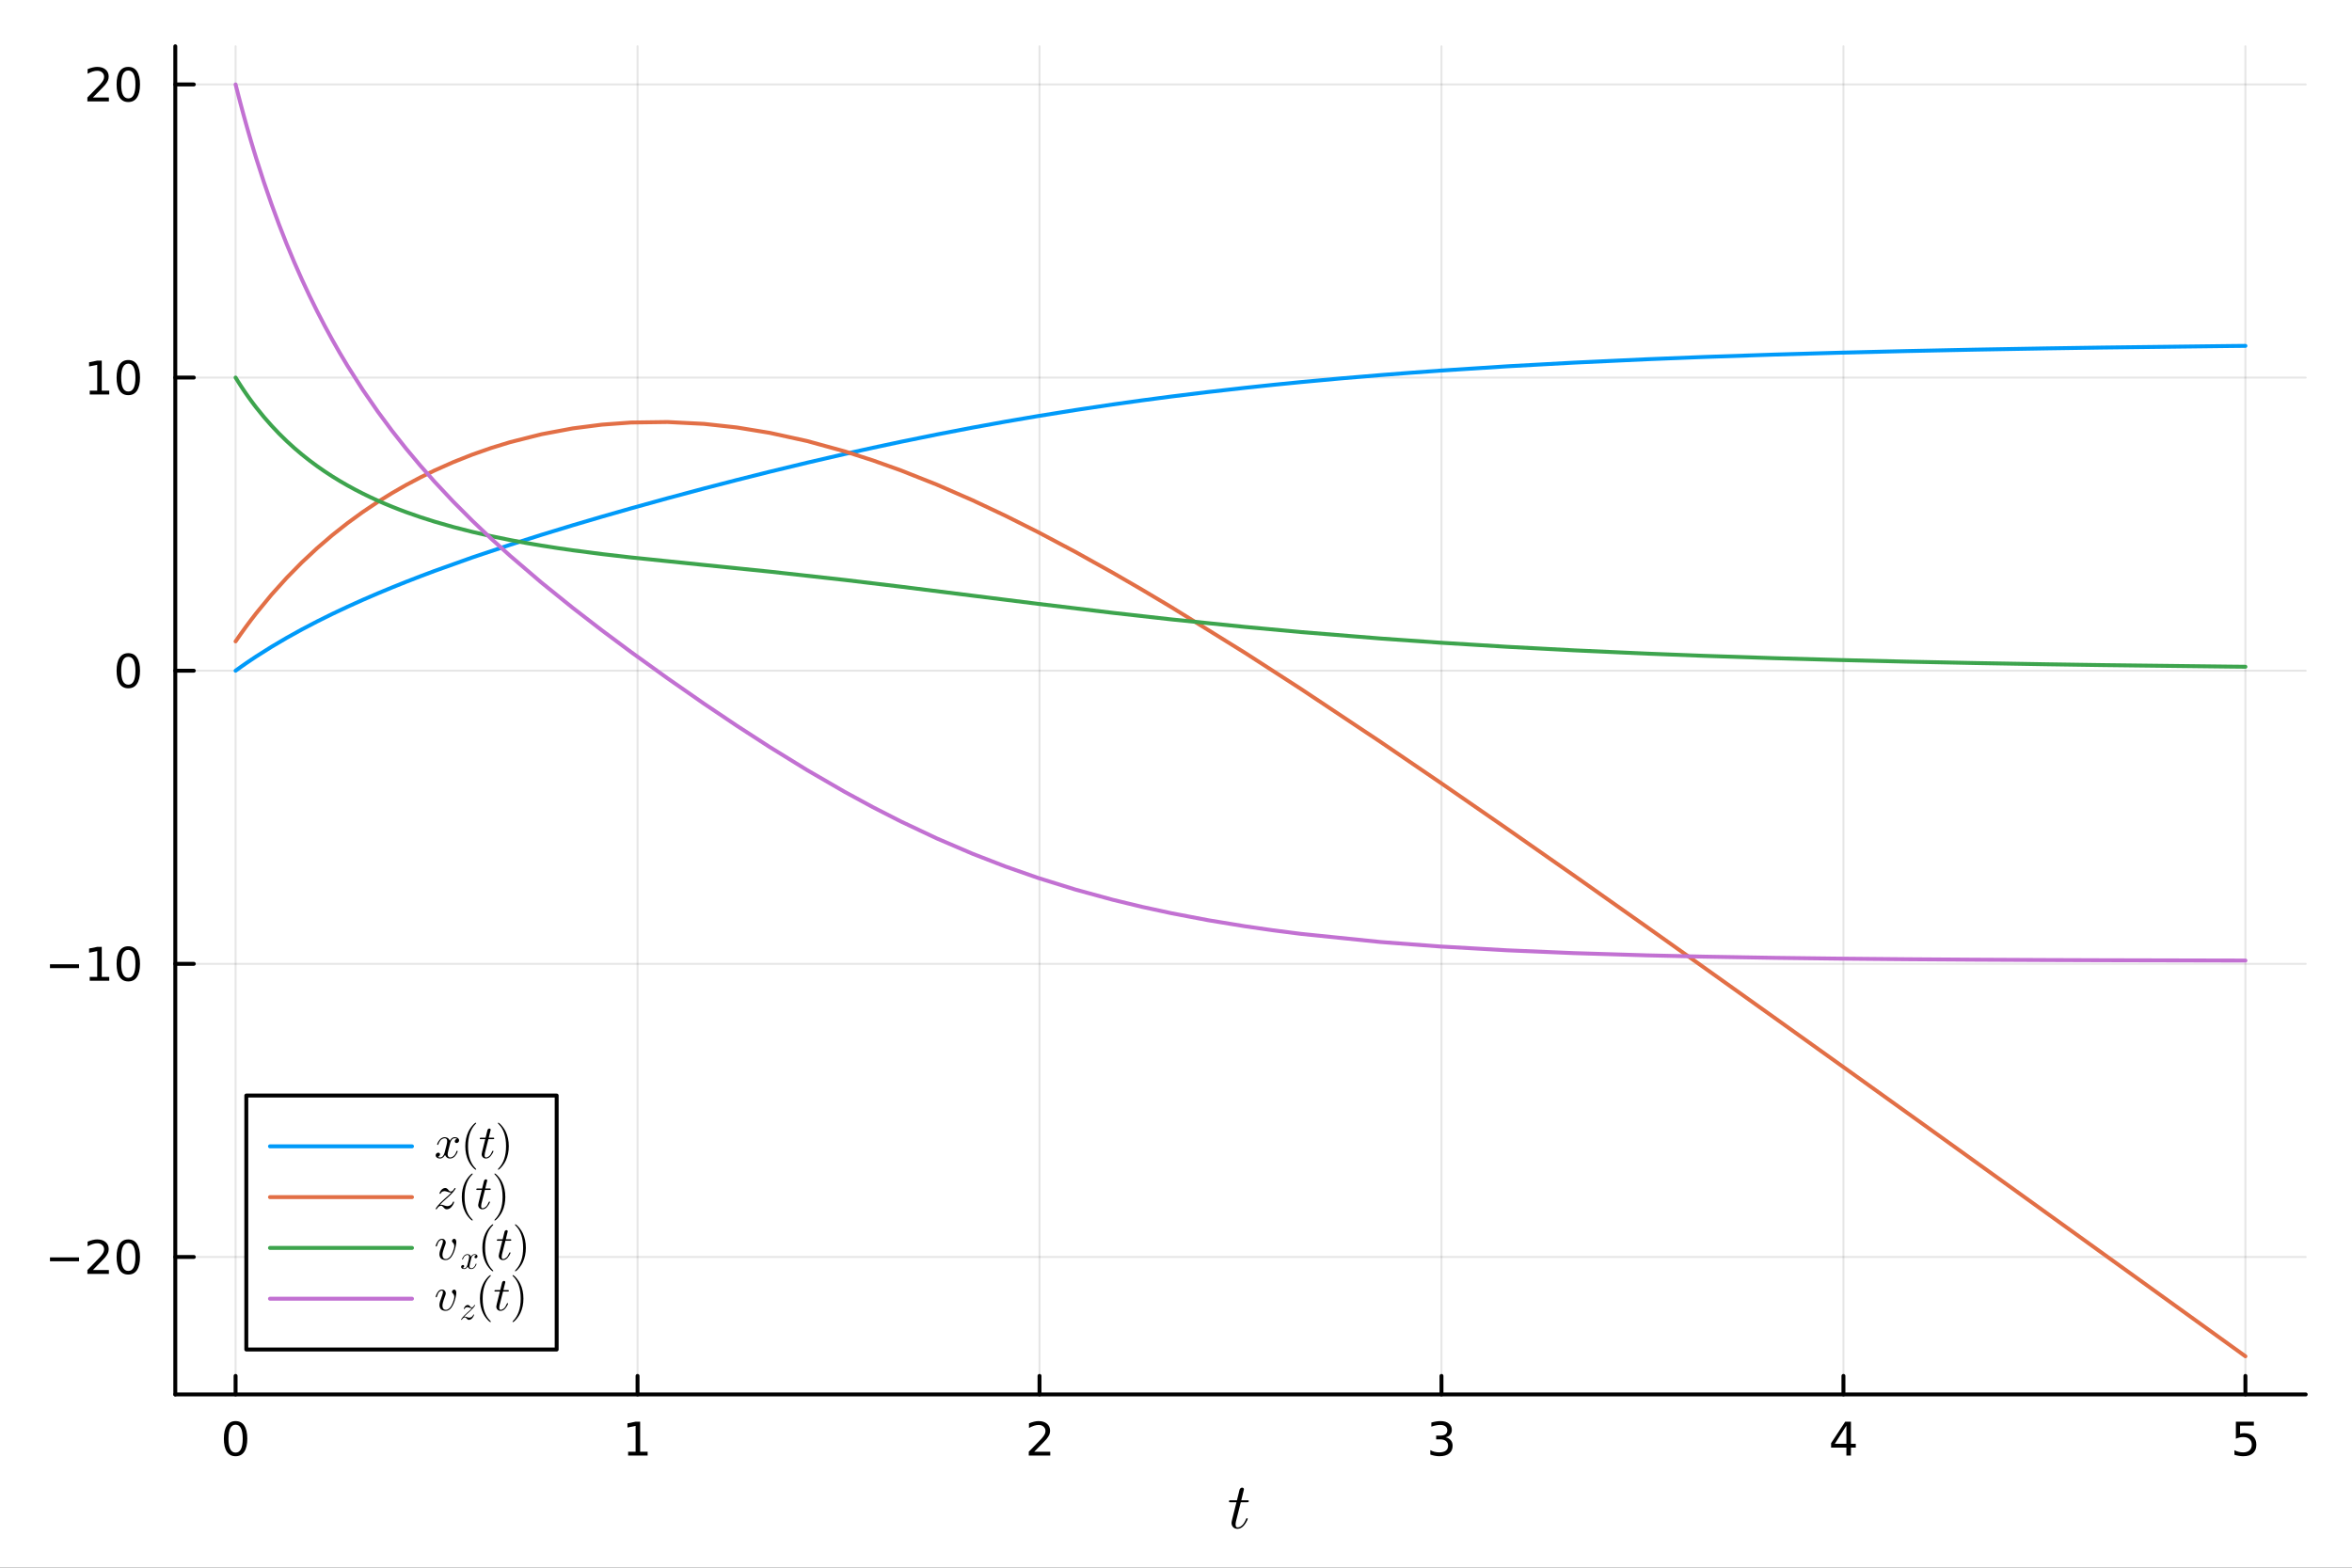 <?xml version="1.0" encoding="utf-8"?>
<svg xmlns="http://www.w3.org/2000/svg" xmlns:xlink="http://www.w3.org/1999/xlink" width="600" height="400" viewBox="0 0 2400 1600">
<rect x="0" y="0" width="2400" height="1600" fill="#333333" stroke="none"/>
<defs>
  <clipPath id="clip140">
    <rect x="0" y="0" width="2400" height="1600"/>
  </clipPath>
</defs>
<path clip-path="url(#clip140)" d="M0 1600 L2400 1600 L2400 0 L0 0  Z" fill="#ffffff" fill-rule="evenodd" fill-opacity="1"/>
<defs>
  <clipPath id="clip141">
    <rect x="480" y="0" width="1681" height="1600"/>
  </clipPath>
</defs>
<path clip-path="url(#clip140)" d="M178.867 1423.18 L2352.76 1423.18 L2352.76 47.244 L178.867 47.244  Z" fill="#ffffff" fill-rule="evenodd" fill-opacity="1"/>
<defs>
  <clipPath id="clip142">
    <rect x="178" y="47" width="2175" height="1377"/>
  </clipPath>
</defs>
<polyline clip-path="url(#clip142)" style="stroke:#000000; stroke-linecap:round; stroke-linejoin:round; stroke-width:2; stroke-opacity:0.1; fill:none" points="240.392,1423.18 240.392,47.244 "/>
<polyline clip-path="url(#clip142)" style="stroke:#000000; stroke-linecap:round; stroke-linejoin:round; stroke-width:2; stroke-opacity:0.1; fill:none" points="650.56,1423.18 650.56,47.244 "/>
<polyline clip-path="url(#clip142)" style="stroke:#000000; stroke-linecap:round; stroke-linejoin:round; stroke-width:2; stroke-opacity:0.1; fill:none" points="1060.73,1423.18 1060.73,47.244 "/>
<polyline clip-path="url(#clip142)" style="stroke:#000000; stroke-linecap:round; stroke-linejoin:round; stroke-width:2; stroke-opacity:0.1; fill:none" points="1470.9,1423.18 1470.9,47.244 "/>
<polyline clip-path="url(#clip142)" style="stroke:#000000; stroke-linecap:round; stroke-linejoin:round; stroke-width:2; stroke-opacity:0.1; fill:none" points="1881.06,1423.18 1881.06,47.244 "/>
<polyline clip-path="url(#clip142)" style="stroke:#000000; stroke-linecap:round; stroke-linejoin:round; stroke-width:2; stroke-opacity:0.1; fill:none" points="2291.23,1423.18 2291.23,47.244 "/>
<polyline clip-path="url(#clip142)" style="stroke:#000000; stroke-linecap:round; stroke-linejoin:round; stroke-width:2; stroke-opacity:0.1; fill:none" points="178.867,1282.87 2352.76,1282.87 "/>
<polyline clip-path="url(#clip142)" style="stroke:#000000; stroke-linecap:round; stroke-linejoin:round; stroke-width:2; stroke-opacity:0.1; fill:none" points="178.867,983.699 2352.76,983.699 "/>
<polyline clip-path="url(#clip142)" style="stroke:#000000; stroke-linecap:round; stroke-linejoin:round; stroke-width:2; stroke-opacity:0.1; fill:none" points="178.867,684.528 2352.76,684.528 "/>
<polyline clip-path="url(#clip142)" style="stroke:#000000; stroke-linecap:round; stroke-linejoin:round; stroke-width:2; stroke-opacity:0.1; fill:none" points="178.867,385.357 2352.76,385.357 "/>
<polyline clip-path="url(#clip142)" style="stroke:#000000; stroke-linecap:round; stroke-linejoin:round; stroke-width:2; stroke-opacity:0.1; fill:none" points="178.867,86.186 2352.76,86.186 "/>
<polyline clip-path="url(#clip140)" style="stroke:#000000; stroke-linecap:round; stroke-linejoin:round; stroke-width:4; stroke-opacity:1; fill:none" points="178.867,1423.18 2352.76,1423.18 "/>
<polyline clip-path="url(#clip140)" style="stroke:#000000; stroke-linecap:round; stroke-linejoin:round; stroke-width:4; stroke-opacity:1; fill:none" points="240.392,1423.18 240.392,1404.28 "/>
<polyline clip-path="url(#clip140)" style="stroke:#000000; stroke-linecap:round; stroke-linejoin:round; stroke-width:4; stroke-opacity:1; fill:none" points="650.56,1423.18 650.56,1404.28 "/>
<polyline clip-path="url(#clip140)" style="stroke:#000000; stroke-linecap:round; stroke-linejoin:round; stroke-width:4; stroke-opacity:1; fill:none" points="1060.73,1423.18 1060.73,1404.28 "/>
<polyline clip-path="url(#clip140)" style="stroke:#000000; stroke-linecap:round; stroke-linejoin:round; stroke-width:4; stroke-opacity:1; fill:none" points="1470.9,1423.18 1470.9,1404.28 "/>
<polyline clip-path="url(#clip140)" style="stroke:#000000; stroke-linecap:round; stroke-linejoin:round; stroke-width:4; stroke-opacity:1; fill:none" points="1881.06,1423.18 1881.06,1404.28 "/>
<polyline clip-path="url(#clip140)" style="stroke:#000000; stroke-linecap:round; stroke-linejoin:round; stroke-width:4; stroke-opacity:1; fill:none" points="2291.23,1423.18 2291.23,1404.28 "/>
<path clip-path="url(#clip140)" d="M240.392 1454.1 Q236.781 1454.1 234.952 1457.66 Q233.146 1461.2 233.146 1468.33 Q233.146 1475.44 234.952 1479.01 Q236.781 1482.55 240.392 1482.55 Q244.026 1482.55 245.832 1479.01 Q247.66 1475.44 247.66 1468.33 Q247.66 1461.2 245.832 1457.66 Q244.026 1454.1 240.392 1454.1 M240.392 1450.39 Q246.202 1450.39 249.257 1455 Q252.336 1459.58 252.336 1468.33 Q252.336 1477.06 249.257 1481.67 Q246.202 1486.25 240.392 1486.25 Q234.582 1486.25 231.503 1481.67 Q228.447 1477.06 228.447 1468.33 Q228.447 1459.58 231.503 1455 Q234.582 1450.39 240.392 1450.39 Z" fill="#000000" fill-rule="nonzero" fill-opacity="1" /><path clip-path="url(#clip140)" d="M640.942 1481.64 L648.58 1481.64 L648.58 1455.28 L640.27 1456.95 L640.27 1452.69 L648.534 1451.02 L653.21 1451.02 L653.21 1481.64 L660.849 1481.64 L660.849 1485.58 L640.942 1485.58 L640.942 1481.64 Z" fill="#000000" fill-rule="nonzero" fill-opacity="1" /><path clip-path="url(#clip140)" d="M1055.38 1481.64 L1071.7 1481.64 L1071.7 1485.58 L1049.76 1485.58 L1049.76 1481.64 Q1052.42 1478.89 1057 1474.26 Q1061.61 1469.61 1062.79 1468.27 Q1065.03 1465.74 1065.91 1464.01 Q1066.82 1462.25 1066.82 1460.56 Q1066.82 1457.8 1064.87 1456.07 Q1062.95 1454.33 1059.85 1454.33 Q1057.65 1454.33 1055.19 1455.09 Q1052.76 1455.86 1049.99 1457.41 L1049.99 1452.69 Q1052.81 1451.55 1055.26 1450.97 Q1057.72 1450.39 1059.76 1450.39 Q1065.13 1450.39 1068.32 1453.08 Q1071.51 1455.77 1071.51 1460.26 Q1071.51 1462.39 1070.7 1464.31 Q1069.92 1466.2 1067.81 1468.8 Q1067.23 1469.47 1064.13 1472.69 Q1061.03 1475.88 1055.38 1481.64 Z" fill="#000000" fill-rule="nonzero" fill-opacity="1" /><path clip-path="url(#clip140)" d="M1475.14 1466.95 Q1478.5 1467.66 1480.37 1469.93 Q1482.27 1472.2 1482.27 1475.53 Q1482.27 1480.65 1478.75 1483.45 Q1475.24 1486.25 1468.75 1486.25 Q1466.58 1486.25 1464.26 1485.81 Q1461.97 1485.39 1459.52 1484.54 L1459.52 1480.02 Q1461.46 1481.16 1463.78 1481.74 Q1466.09 1482.32 1468.62 1482.32 Q1473.01 1482.32 1475.3 1480.58 Q1477.62 1478.84 1477.62 1475.53 Q1477.62 1472.48 1475.47 1470.77 Q1473.34 1469.03 1469.52 1469.03 L1465.49 1469.03 L1465.49 1465.19 L1469.7 1465.19 Q1473.15 1465.19 1474.98 1463.82 Q1476.81 1462.43 1476.81 1459.84 Q1476.81 1457.18 1474.91 1455.77 Q1473.04 1454.33 1469.52 1454.33 Q1467.6 1454.33 1465.4 1454.75 Q1463.2 1455.16 1460.56 1456.04 L1460.56 1451.88 Q1463.22 1451.14 1465.54 1450.77 Q1467.87 1450.39 1469.93 1450.39 Q1475.26 1450.39 1478.36 1452.83 Q1481.46 1455.23 1481.46 1459.35 Q1481.46 1462.22 1479.82 1464.21 Q1478.18 1466.18 1475.14 1466.95 Z" fill="#000000" fill-rule="nonzero" fill-opacity="1" /><path clip-path="url(#clip140)" d="M1884.07 1455.09 L1872.27 1473.54 L1884.07 1473.54 L1884.07 1455.09 M1882.85 1451.02 L1888.72 1451.02 L1888.72 1473.54 L1893.66 1473.54 L1893.66 1477.43 L1888.72 1477.43 L1888.72 1485.58 L1884.07 1485.58 L1884.07 1477.43 L1868.47 1477.43 L1868.47 1472.92 L1882.85 1451.02 Z" fill="#000000" fill-rule="nonzero" fill-opacity="1" /><path clip-path="url(#clip140)" d="M2281.51 1451.02 L2299.86 1451.02 L2299.86 1454.96 L2285.79 1454.96 L2285.79 1463.43 Q2286.81 1463.08 2287.83 1462.92 Q2288.85 1462.73 2289.87 1462.73 Q2295.65 1462.73 2299.03 1465.9 Q2302.41 1469.08 2302.41 1474.49 Q2302.41 1480.07 2298.94 1483.17 Q2295.47 1486.25 2289.15 1486.25 Q2286.97 1486.25 2284.7 1485.88 Q2282.46 1485.51 2280.05 1484.77 L2280.05 1480.07 Q2282.13 1481.2 2284.36 1481.76 Q2286.58 1482.32 2289.05 1482.32 Q2293.06 1482.32 2295.4 1480.21 Q2297.74 1478.1 2297.74 1474.49 Q2297.74 1470.88 2295.4 1468.77 Q2293.06 1466.67 2289.05 1466.67 Q2287.18 1466.67 2285.3 1467.08 Q2283.45 1467.5 2281.51 1468.38 L2281.51 1451.02 Z" fill="#000000" fill-rule="nonzero" fill-opacity="1" /><path clip-path="url(#clip140)" d="M1274.28 1531.91 Q1274.28 1532.81 1273.86 1533.04 Q1273.44 1533.23 1272.29 1533.23 L1266.1 1533.23 L1261.21 1552.69 Q1260.82 1554.39 1260.82 1555.84 Q1260.82 1557.45 1261.3 1558.16 Q1261.82 1558.87 1262.88 1558.87 Q1264.97 1558.87 1267.23 1556.97 Q1269.52 1555.07 1271.45 1550.43 Q1271.71 1549.82 1271.83 1549.69 Q1272 1549.53 1272.41 1549.53 Q1273.22 1549.53 1273.22 1550.17 Q1273.22 1550.4 1272.77 1551.43 Q1272.35 1552.46 1271.42 1553.97 Q1270.51 1555.49 1269.32 1556.9 Q1268.16 1558.32 1266.39 1559.35 Q1264.62 1560.35 1262.72 1560.35 Q1260.05 1560.35 1258.34 1558.64 Q1256.67 1556.94 1256.67 1554.26 Q1256.67 1553.39 1257.34 1550.62 Q1258.02 1547.82 1261.69 1533.23 L1255.86 1533.23 Q1255.06 1533.23 1254.73 1533.2 Q1254.44 1533.17 1254.22 1533.01 Q1254.02 1532.81 1254.02 1532.43 Q1254.02 1531.82 1254.28 1531.56 Q1254.54 1531.27 1254.86 1531.24 Q1255.22 1531.17 1256.02 1531.17 L1262.21 1531.17 L1264.78 1520.71 Q1265.04 1519.67 1265.68 1519.09 Q1266.36 1518.48 1266.75 1518.42 Q1267.13 1518.32 1267.42 1518.32 Q1268.29 1518.32 1268.81 1518.81 Q1269.32 1519.26 1269.32 1520.09 Q1269.32 1520.54 1266.62 1531.17 L1272.41 1531.17 Q1273.16 1531.17 1273.44 1531.2 Q1273.77 1531.24 1274.02 1531.4 Q1274.28 1531.56 1274.28 1531.91 Z" fill="#000000" fill-rule="nonzero" fill-opacity="1" /><polyline clip-path="url(#clip140)" style="stroke:#000000; stroke-linecap:round; stroke-linejoin:round; stroke-width:4; stroke-opacity:1; fill:none" points="178.867,1423.18 178.867,47.244 "/>
<polyline clip-path="url(#clip140)" style="stroke:#000000; stroke-linecap:round; stroke-linejoin:round; stroke-width:4; stroke-opacity:1; fill:none" points="178.867,1282.87 197.764,1282.87 "/>
<polyline clip-path="url(#clip140)" style="stroke:#000000; stroke-linecap:round; stroke-linejoin:round; stroke-width:4; stroke-opacity:1; fill:none" points="178.867,983.699 197.764,983.699 "/>
<polyline clip-path="url(#clip140)" style="stroke:#000000; stroke-linecap:round; stroke-linejoin:round; stroke-width:4; stroke-opacity:1; fill:none" points="178.867,684.528 197.764,684.528 "/>
<polyline clip-path="url(#clip140)" style="stroke:#000000; stroke-linecap:round; stroke-linejoin:round; stroke-width:4; stroke-opacity:1; fill:none" points="178.867,385.357 197.764,385.357 "/>
<polyline clip-path="url(#clip140)" style="stroke:#000000; stroke-linecap:round; stroke-linejoin:round; stroke-width:4; stroke-opacity:1; fill:none" points="178.867,86.186 197.764,86.186 "/>
<path clip-path="url(#clip140)" d="M50.992 1283.32 L80.668 1283.32 L80.668 1287.26 L50.992 1287.26 L50.992 1283.32 Z" fill="#000000" fill-rule="nonzero" fill-opacity="1" /><path clip-path="url(#clip140)" d="M94.788 1296.21 L111.108 1296.21 L111.108 1300.15 L89.163 1300.15 L89.163 1296.21 Q91.825 1293.46 96.409 1288.83 Q101.015 1284.18 102.196 1282.84 Q104.441 1280.31 105.321 1278.58 Q106.223 1276.82 106.223 1275.13 Q106.223 1272.37 104.279 1270.64 Q102.358 1268.9 99.256 1268.9 Q97.057 1268.9 94.603 1269.66 Q92.172 1270.43 89.395 1271.98 L89.395 1267.26 Q92.219 1266.12 94.672 1265.54 Q97.126 1264.96 99.163 1264.96 Q104.534 1264.96 107.728 1267.65 Q110.922 1270.34 110.922 1274.83 Q110.922 1276.96 110.112 1278.88 Q109.325 1280.77 107.219 1283.37 Q106.64 1284.04 103.538 1287.26 Q100.436 1290.45 94.788 1296.21 Z" fill="#000000" fill-rule="nonzero" fill-opacity="1" /><path clip-path="url(#clip140)" d="M130.922 1268.67 Q127.311 1268.67 125.482 1272.23 Q123.677 1275.77 123.677 1282.9 Q123.677 1290.01 125.482 1293.58 Q127.311 1297.12 130.922 1297.12 Q134.556 1297.12 136.362 1293.58 Q138.191 1290.01 138.191 1282.9 Q138.191 1275.77 136.362 1272.23 Q134.556 1268.67 130.922 1268.67 M130.922 1264.96 Q136.732 1264.96 139.788 1269.57 Q142.867 1274.15 142.867 1282.9 Q142.867 1291.63 139.788 1296.24 Q136.732 1300.82 130.922 1300.82 Q125.112 1300.82 122.033 1296.24 Q118.978 1291.63 118.978 1282.9 Q118.978 1274.15 122.033 1269.57 Q125.112 1264.96 130.922 1264.96 Z" fill="#000000" fill-rule="nonzero" fill-opacity="1" /><path clip-path="url(#clip140)" d="M50.992 984.15 L80.668 984.15 L80.668 988.085 L50.992 988.085 L50.992 984.15 Z" fill="#000000" fill-rule="nonzero" fill-opacity="1" /><path clip-path="url(#clip140)" d="M91.571 997.044 L99.21 997.044 L99.21 970.678 L90.899 972.345 L90.899 968.085 L99.163 966.419 L103.839 966.419 L103.839 997.044 L111.478 997.044 L111.478 1000.98 L91.571 1000.98 L91.571 997.044 Z" fill="#000000" fill-rule="nonzero" fill-opacity="1" /><path clip-path="url(#clip140)" d="M130.922 969.498 Q127.311 969.498 125.482 973.062 Q123.677 976.604 123.677 983.734 Q123.677 990.84 125.482 994.405 Q127.311 997.946 130.922 997.946 Q134.556 997.946 136.362 994.405 Q138.191 990.84 138.191 983.734 Q138.191 976.604 136.362 973.062 Q134.556 969.498 130.922 969.498 M130.922 965.794 Q136.732 965.794 139.788 970.4 Q142.867 974.984 142.867 983.734 Q142.867 992.46 139.788 997.067 Q136.732 1001.65 130.922 1001.65 Q125.112 1001.65 122.033 997.067 Q118.978 992.46 118.978 983.734 Q118.978 974.984 122.033 970.4 Q125.112 965.794 130.922 965.794 Z" fill="#000000" fill-rule="nonzero" fill-opacity="1" /><path clip-path="url(#clip140)" d="M130.922 670.326 Q127.311 670.326 125.482 673.891 Q123.677 677.433 123.677 684.562 Q123.677 691.669 125.482 695.234 Q127.311 698.775 130.922 698.775 Q134.556 698.775 136.362 695.234 Q138.191 691.669 138.191 684.562 Q138.191 677.433 136.362 673.891 Q134.556 670.326 130.922 670.326 M130.922 666.623 Q136.732 666.623 139.788 671.229 Q142.867 675.813 142.867 684.562 Q142.867 693.289 139.788 697.896 Q136.732 702.479 130.922 702.479 Q125.112 702.479 122.033 697.896 Q118.978 693.289 118.978 684.562 Q118.978 675.813 122.033 671.229 Q125.112 666.623 130.922 666.623 Z" fill="#000000" fill-rule="nonzero" fill-opacity="1" /><path clip-path="url(#clip140)" d="M91.571 398.702 L99.21 398.702 L99.21 372.336 L90.899 374.003 L90.899 369.743 L99.163 368.077 L103.839 368.077 L103.839 398.702 L111.478 398.702 L111.478 402.637 L91.571 402.637 L91.571 398.702 Z" fill="#000000" fill-rule="nonzero" fill-opacity="1" /><path clip-path="url(#clip140)" d="M130.922 371.155 Q127.311 371.155 125.482 374.72 Q123.677 378.262 123.677 385.391 Q123.677 392.498 125.482 396.063 Q127.311 399.604 130.922 399.604 Q134.556 399.604 136.362 396.063 Q138.191 392.498 138.191 385.391 Q138.191 378.262 136.362 374.72 Q134.556 371.155 130.922 371.155 M130.922 367.452 Q136.732 367.452 139.788 372.058 Q142.867 376.641 142.867 385.391 Q142.867 394.118 139.788 398.725 Q136.732 403.308 130.922 403.308 Q125.112 403.308 122.033 398.725 Q118.978 394.118 118.978 385.391 Q118.978 376.641 122.033 372.058 Q125.112 367.452 130.922 367.452 Z" fill="#000000" fill-rule="nonzero" fill-opacity="1" /><path clip-path="url(#clip140)" d="M94.788 99.531 L111.108 99.531 L111.108 103.466 L89.163 103.466 L89.163 99.531 Q91.825 96.776 96.409 92.146 Q101.015 87.493 102.196 86.151 Q104.441 83.628 105.321 81.892 Q106.223 80.132 106.223 78.443 Q106.223 75.688 104.279 73.952 Q102.358 72.216 99.256 72.216 Q97.057 72.216 94.603 72.98 Q92.172 73.744 89.395 75.294 L89.395 70.572 Q92.219 69.438 94.672 68.859 Q97.126 68.281 99.163 68.281 Q104.534 68.281 107.728 70.966 Q110.922 73.651 110.922 78.142 Q110.922 80.271 110.112 82.193 Q109.325 84.091 107.219 86.683 Q106.64 87.355 103.538 90.572 Q100.436 93.767 94.788 99.531 Z" fill="#000000" fill-rule="nonzero" fill-opacity="1" /><path clip-path="url(#clip140)" d="M130.922 71.984 Q127.311 71.984 125.482 75.549 Q123.677 79.091 123.677 86.22 Q123.677 93.327 125.482 96.892 Q127.311 100.433 130.922 100.433 Q134.556 100.433 136.362 96.892 Q138.191 93.327 138.191 86.22 Q138.191 79.091 136.362 75.549 Q134.556 71.984 130.922 71.984 M130.922 68.281 Q136.732 68.281 139.788 72.887 Q142.867 77.47 142.867 86.22 Q142.867 94.947 139.788 99.554 Q136.732 104.137 130.922 104.137 Q125.112 104.137 122.033 99.554 Q118.978 94.947 118.978 86.22 Q118.978 77.47 122.033 72.887 Q125.112 68.281 130.922 68.281 Z" fill="#000000" fill-rule="nonzero" fill-opacity="1" /><polyline clip-path="url(#clip142)" style="stroke:#009af9; stroke-linecap:round; stroke-linejoin:round; stroke-width:4; stroke-opacity:1; fill:none" points="240.392,684.528 245.685,680.721 250.978,677.019 256.271,673.416 261.564,669.906 277.065,660.122 292.565,650.976 308.066,642.385 323.566,634.277 339.067,626.587 354.567,619.271 370.068,612.284 385.568,605.589 399.99,599.597 414.411,593.81 428.833,588.21 443.255,582.779 481.915,568.948 520.576,555.999 552.522,545.839 584.468,536.085 614.174,527.327 643.881,518.832 681.172,508.504 718.464,498.522 751.915,489.857 785.366,481.468 823.655,472.219 861.944,463.366 890.565,457.02 919.186,450.914 955.793,443.463 992.4,436.421 1025.81,430.352 1059.22,424.625 1097.25,418.515 1135.27,412.829 1165.42,408.613 1195.56,404.646 1233.01,400.049 1270.46,395.801 1299.14,392.772 1327.82,389.927 1368.26,386.211 1408.7,382.818 1438.91,380.477 1469.13,378.293 1537.86,373.859 1605.92,370.116 1680.8,366.634 1738,364.361 1810.18,361.902 1876.93,359.975 1945.78,358.286 2015.57,356.837 2088.44,355.561 2145.84,354.703 2276.56,353.139 2291.23,352.993 "/>
<polyline clip-path="url(#clip142)" style="stroke:#e26f46; stroke-linecap:round; stroke-linejoin:round; stroke-width:4; stroke-opacity:1; fill:none" points="240.392,654.611 245.685,647.021 250.978,639.688 256.271,632.599 261.564,625.744 277.065,606.904 292.565,589.697 308.066,573.941 323.566,559.478 339.067,546.17 354.567,533.917 370.068,522.623 385.568,512.212 399.99,503.264 414.411,494.978 428.833,487.315 443.255,480.243 462.585,471.634 481.915,463.967 501.246,457.188 520.576,451.255 552.522,443.199 584.468,437.21 614.174,433.402 643.881,431.224 681.172,430.718 718.464,432.611 751.915,436.284 785.366,441.757 823.655,450.139 861.944,460.659 890.565,469.836 919.186,480.065 955.793,494.577 992.4,510.562 1025.81,526.317 1059.22,543.076 1097.25,563.243 1135.27,584.442 1165.42,601.893 1195.56,619.852 1270.46,666.331 1327.82,703.375 1408.7,757.2 1469.13,798.347 1537.86,845.85 1605.92,893.452 1680.8,946.293 1738,986.9 1810.18,1038.36 1876.93,1086.13 1945.78,1135.51 2015.57,1185.66 2088.44,1238.09 2145.84,1279.43 2276.56,1373.66 2291.23,1384.24 "/>
<polyline clip-path="url(#clip142)" style="stroke:#3da44d; stroke-linecap:round; stroke-linejoin:round; stroke-width:4; stroke-opacity:1; fill:none" points="240.392,385.357 243.038,389.608 245.685,393.734 248.331,397.737 250.978,401.621 253.624,405.391 256.271,409.051 258.918,412.604 261.564,416.055 269.314,425.613 277.065,434.43 284.815,442.606 292.565,450.205 300.315,457.271 308.066,463.851 315.816,469.992 323.566,475.742 331.316,481.137 339.067,486.202 346.817,490.961 354.567,495.439 362.317,499.66 370.068,503.648 377.818,507.417 385.568,510.981 392.779,514.125 399.99,517.115 407.201,519.963 414.411,522.677 428.833,527.732 443.255,532.335 462.585,537.89 481.915,542.825 501.246,547.228 520.576,551.168 536.549,554.119 552.522,556.827 568.495,559.32 584.468,561.624 614.174,565.489 643.881,568.931 718.464,576.604 785.366,583.399 861.944,591.894 919.186,598.77 992.4,607.928 1059.22,616.293 1135.27,625.433 1195.56,632.193 1270.46,639.849 1327.82,645.113 1408.7,651.655 1469.13,655.903 1537.86,660.122 1605.92,663.723 1680.8,667.098 1738,669.313 1810.18,671.72 1876.93,673.612 1945.78,675.273 2015.57,676.702 2088.44,677.961 2145.84,678.808 2276.56,680.354 2291.23,680.499 "/>
<polyline clip-path="url(#clip142)" style="stroke:#c271d2; stroke-linecap:round; stroke-linejoin:round; stroke-width:4; stroke-opacity:1; fill:none" points="240.392,86.186 243.038,96.568 245.685,106.672 248.331,116.507 250.978,126.081 253.624,135.404 256.271,144.484 258.918,153.331 261.564,161.953 269.314,185.995 277.065,208.414 284.815,229.429 292.565,249.178 300.315,267.765 308.066,285.291 315.816,301.863 323.566,317.583 331.316,332.534 339.067,346.772 346.817,360.351 354.567,373.325 370.068,397.675 385.568,420.161 399.99,439.632 414.411,457.906 428.833,475.133 443.255,491.438 462.585,512.053 481.915,531.444 501.246,549.805 520.576,567.292 552.522,594.624 584.468,620.413 614.174,643.332 643.881,665.453 681.172,692.306 718.464,718.252 751.915,740.741 785.366,762.397 823.655,786.009 861.944,808.187 890.565,823.737 919.186,838.353 955.793,855.646 992.4,871.349 1025.81,884.313 1059.22,896.013 1097.25,907.867 1135.27,918.27 1165.42,925.566 1195.56,932.09 1233.01,939.215 1270.46,945.366 1299.14,949.49 1327.82,953.157 1408.7,961.417 1469.13,965.973 1537.86,969.887 1605.92,972.753 1680.8,975.046 1738,976.344 1810.18,977.568 1876.93,978.393 1945.78,979.017 2015.57,979.478 2088.44,979.825 2145.84,980.027 2276.56,980.329 2291.23,980.352 "/>
<path clip-path="url(#clip140)" d="M251.33 1377.32 L568.029 1377.32 L568.029 1118.12 L251.33 1118.12  Z" fill="#ffffff" fill-rule="evenodd" fill-opacity="1"/>
<polyline clip-path="url(#clip140)" style="stroke:#000000; stroke-linecap:round; stroke-linejoin:round; stroke-width:4; stroke-opacity:1; fill:none" points="251.33,1377.32 568.029,1377.32 568.029,1118.12 251.33,1118.12 251.33,1377.32 "/>
<polyline clip-path="url(#clip140)" style="stroke:#009af9; stroke-linecap:round; stroke-linejoin:round; stroke-width:4; stroke-opacity:1; fill:none" points="275.484,1169.96 420.41,1169.96 "/>
<path clip-path="url(#clip140)" d="M468.455 1163.8 Q468.455 1165.11 467.635 1165.86 Q466.816 1166.58 465.879 1166.58 Q464.989 1166.58 464.52 1166.07 Q464.052 1165.55 464.052 1164.9 Q464.052 1164.01 464.708 1163.23 Q465.363 1162.46 466.347 1162.3 Q465.387 1161.69 463.958 1161.69 Q463.021 1161.69 462.201 1162.18 Q461.405 1162.67 460.913 1163.3 Q460.445 1163.94 460.023 1164.85 Q459.625 1165.74 459.461 1166.28 Q459.32 1166.79 459.203 1167.36 L457.564 1173.91 Q456.767 1177.03 456.767 1178.13 Q456.767 1179.49 457.423 1180.4 Q458.079 1181.29 459.391 1181.29 Q459.906 1181.29 460.491 1181.15 Q461.077 1180.99 461.827 1180.57 Q462.599 1180.12 463.279 1179.46 Q463.981 1178.79 464.661 1177.64 Q465.34 1176.49 465.785 1175.01 Q465.925 1174.5 466.394 1174.5 Q466.979 1174.5 466.979 1174.97 Q466.979 1175.37 466.652 1176.21 Q466.347 1177.03 465.668 1178.11 Q465.012 1179.16 464.145 1180.12 Q463.279 1181.06 461.991 1181.71 Q460.702 1182.37 459.297 1182.37 Q457.283 1182.37 455.948 1181.29 Q454.612 1180.21 454.121 1178.72 Q454.003 1178.93 453.839 1179.21 Q453.676 1179.49 453.184 1180.12 Q452.715 1180.73 452.177 1181.2 Q451.638 1181.64 450.795 1181.99 Q449.975 1182.37 449.085 1182.37 Q447.96 1182.37 446.953 1182.04 Q445.97 1181.71 445.267 1180.96 Q444.564 1180.21 444.564 1179.18 Q444.564 1178.04 445.337 1177.24 Q446.134 1176.42 447.211 1176.42 Q447.89 1176.42 448.429 1176.82 Q448.991 1177.22 448.991 1178.08 Q448.991 1179.04 448.335 1179.77 Q447.679 1180.5 446.742 1180.68 Q447.703 1181.29 449.132 1181.29 Q450.677 1181.29 451.895 1179.93 Q453.113 1178.57 453.699 1176.3 Q455.151 1170.85 455.713 1168.41 Q456.275 1165.95 456.275 1164.9 Q456.275 1163.91 456.018 1163.23 Q455.76 1162.55 455.315 1162.25 Q454.894 1161.92 454.495 1161.8 Q454.121 1161.69 453.699 1161.69 Q452.996 1161.69 452.2 1161.97 Q451.427 1162.25 450.49 1162.9 Q449.577 1163.54 448.71 1164.85 Q447.843 1166.16 447.258 1167.96 Q447.141 1168.5 446.625 1168.5 Q446.063 1168.48 446.063 1168.01 Q446.063 1167.61 446.368 1166.79 Q446.696 1165.95 447.351 1164.9 Q448.031 1163.84 448.897 1162.9 Q449.787 1161.94 451.076 1161.29 Q452.387 1160.63 453.793 1160.63 Q454.425 1160.63 455.034 1160.77 Q455.666 1160.89 456.416 1161.24 Q457.189 1161.59 457.868 1162.37 Q458.547 1163.14 458.969 1164.26 Q459.25 1163.72 459.625 1163.21 Q460.023 1162.69 460.632 1162.06 Q461.264 1161.41 462.131 1161.03 Q463.021 1160.63 464.005 1160.63 Q464.965 1160.63 465.902 1160.89 Q466.839 1161.12 467.635 1161.9 Q468.455 1162.65 468.455 1163.8 Z" fill="#000000" fill-rule="nonzero" fill-opacity="1" /><path clip-path="url(#clip140)" d="M474.796 1169.84 Q474.796 1161.73 477.817 1155.2 Q479.105 1152.46 480.909 1150.16 Q482.712 1147.87 483.907 1146.86 Q485.102 1145.85 485.429 1145.85 Q485.898 1145.85 485.921 1146.32 Q485.921 1146.56 485.289 1147.14 Q477.559 1155.01 477.583 1169.84 Q477.583 1184.71 485.102 1192.28 Q485.921 1193.1 485.921 1193.35 Q485.921 1193.82 485.429 1193.82 Q485.102 1193.82 483.954 1192.86 Q482.806 1191.9 481.026 1189.7 Q479.246 1187.5 477.958 1184.8 Q474.796 1178.27 474.796 1169.84 Z" fill="#000000" fill-rule="nonzero" fill-opacity="1" /><path clip-path="url(#clip140)" d="M504.296 1161.69 Q504.296 1162.34 503.991 1162.51 Q503.687 1162.65 502.844 1162.65 L498.347 1162.65 L494.786 1176.79 Q494.505 1178.04 494.505 1179.09 Q494.505 1180.26 494.857 1180.78 Q495.231 1181.29 496.004 1181.29 Q497.527 1181.29 499.166 1179.91 Q500.829 1178.53 502.235 1175.15 Q502.422 1174.71 502.516 1174.62 Q502.633 1174.5 502.937 1174.5 Q503.523 1174.5 503.523 1174.97 Q503.523 1175.13 503.195 1175.88 Q502.891 1176.63 502.211 1177.73 Q501.555 1178.83 500.689 1179.86 Q499.846 1180.89 498.557 1181.64 Q497.269 1182.37 495.887 1182.37 Q493.943 1182.37 492.702 1181.13 Q491.484 1179.89 491.484 1177.94 Q491.484 1177.31 491.976 1175.3 Q492.468 1173.26 495.138 1162.65 L490.898 1162.65 Q490.313 1162.65 490.078 1162.62 Q489.868 1162.6 489.704 1162.48 Q489.563 1162.34 489.563 1162.06 Q489.563 1161.62 489.751 1161.43 Q489.938 1161.22 490.172 1161.2 Q490.43 1161.15 491.015 1161.15 L495.512 1161.15 L497.386 1153.54 Q497.574 1152.79 498.042 1152.36 Q498.534 1151.92 498.815 1151.87 Q499.096 1151.8 499.307 1151.8 Q499.939 1151.8 500.314 1152.15 Q500.689 1152.48 500.689 1153.09 Q500.689 1153.42 498.721 1161.15 L502.937 1161.15 Q503.476 1161.15 503.687 1161.17 Q503.921 1161.2 504.109 1161.31 Q504.296 1161.43 504.296 1161.69 Z" fill="#000000" fill-rule="nonzero" fill-opacity="1" /><path clip-path="url(#clip140)" d="M508.047 1193.35 Q508.047 1193.12 508.656 1192.53 Q516.385 1184.66 516.385 1169.84 Q516.385 1154.96 508.961 1147.45 Q508.047 1146.58 508.047 1146.32 Q508.047 1145.85 508.516 1145.85 Q508.843 1145.85 509.991 1146.81 Q511.162 1147.77 512.919 1149.98 Q514.699 1152.18 516.011 1154.87 Q519.173 1161.41 519.173 1169.84 Q519.173 1177.94 516.151 1184.48 Q514.863 1187.22 513.059 1189.51 Q511.256 1191.81 510.061 1192.82 Q508.867 1193.82 508.516 1193.82 Q508.047 1193.82 508.047 1193.35 Z" fill="#000000" fill-rule="nonzero" fill-opacity="1" /><polyline clip-path="url(#clip140)" style="stroke:#e26f46; stroke-linecap:round; stroke-linejoin:round; stroke-width:4; stroke-opacity:1; fill:none" points="275.484,1221.8 420.41,1221.8 "/>
<path clip-path="url(#clip140)" d="M464.895 1212.94 Q464.895 1213.11 464.497 1213.81 Q464.122 1214.49 462.74 1216.2 Q461.358 1217.91 459.297 1219.9 Q458.524 1220.67 457.353 1221.75 Q456.182 1222.83 455.385 1223.53 L454.589 1224.23 Q451.544 1226.81 448.874 1229.69 Q449.061 1229.62 449.389 1229.59 Q449.717 1229.55 449.951 1229.55 L450.186 1229.55 Q451.404 1229.55 453.535 1230.37 Q455.409 1230.98 456.369 1230.98 Q457.306 1230.98 458.337 1230.65 Q459.367 1230.32 460.491 1229.36 Q461.616 1228.4 462.131 1226.95 Q462.225 1226.71 462.272 1226.64 Q462.318 1226.55 462.459 1226.46 Q462.599 1226.34 462.787 1226.34 Q463.045 1226.34 463.208 1226.48 Q463.372 1226.62 463.372 1226.81 Q463.372 1227.23 463.045 1228.07 Q462.74 1228.92 462.061 1229.97 Q461.405 1231.02 460.538 1231.98 Q459.695 1232.92 458.43 1233.58 Q457.165 1234.21 455.83 1234.21 Q454.87 1234.21 454.167 1233.74 Q453.465 1233.3 452.762 1232.43 Q451.802 1231.33 451.286 1230.98 Q450.771 1230.6 449.975 1230.6 Q447.843 1230.6 445.899 1233.58 Q445.688 1234 445.548 1234.09 Q445.431 1234.21 445.15 1234.21 Q444.564 1234.19 444.564 1233.72 Q444.564 1233.53 445.08 1232.71 Q445.618 1231.87 446.813 1230.39 Q448.031 1228.92 449.506 1227.44 L453.816 1223.41 Q458.594 1219.38 460.491 1217.11 Q459.695 1217.11 459.344 1217.09 Q459.016 1217.06 458.36 1216.92 Q457.704 1216.76 456.791 1216.41 Q454.659 1215.68 453.769 1215.68 Q453.535 1215.68 453.277 1215.71 Q453.02 1215.73 452.434 1215.85 Q451.872 1215.96 451.404 1216.2 Q450.935 1216.41 450.443 1216.88 Q449.951 1217.32 449.694 1217.93 Q449.623 1218.12 449.577 1218.21 Q449.53 1218.31 449.389 1218.4 Q449.272 1218.47 449.085 1218.47 Q448.804 1218.47 448.64 1218.31 Q448.499 1218.14 448.499 1217.93 Q448.499 1217.51 448.921 1216.64 Q449.342 1215.78 450.045 1214.84 Q450.748 1213.88 451.895 1213.18 Q453.043 1212.47 454.308 1212.47 Q455.057 1212.47 455.69 1212.8 Q456.346 1213.13 456.674 1213.48 Q457.025 1213.81 457.611 1214.53 Q458.102 1215.1 458.337 1215.33 Q458.571 1215.56 459.039 1215.82 Q459.531 1216.06 460.07 1216.06 Q460.96 1216.06 461.78 1215.38 Q462.599 1214.67 463.654 1212.99 Q463.935 1212.47 464.38 1212.47 Q464.895 1212.47 464.895 1212.94 Z" fill="#000000" fill-rule="nonzero" fill-opacity="1" /><path clip-path="url(#clip140)" d="M471.252 1221.68 Q471.252 1213.57 474.274 1207.04 Q475.562 1204.3 477.366 1202 Q479.169 1199.71 480.364 1198.7 Q481.558 1197.69 481.886 1197.69 Q482.355 1197.69 482.378 1198.16 Q482.378 1198.4 481.746 1198.98 Q474.016 1206.85 474.04 1221.68 Q474.04 1236.55 481.558 1244.12 Q482.378 1244.94 482.378 1245.19 Q482.378 1245.66 481.886 1245.66 Q481.558 1245.66 480.41 1244.7 Q479.263 1243.74 477.483 1241.54 Q475.703 1239.34 474.414 1236.64 Q471.252 1230.11 471.252 1221.68 Z" fill="#000000" fill-rule="nonzero" fill-opacity="1" /><path clip-path="url(#clip140)" d="M500.753 1213.53 Q500.753 1214.18 500.448 1214.35 Q500.144 1214.49 499.3 1214.49 L494.803 1214.49 L491.243 1228.63 Q490.962 1229.88 490.962 1230.93 Q490.962 1232.1 491.313 1232.62 Q491.688 1233.13 492.461 1233.13 Q493.983 1233.13 495.623 1231.75 Q497.286 1230.37 498.691 1226.99 Q498.879 1226.55 498.972 1226.46 Q499.09 1226.34 499.394 1226.34 Q499.98 1226.34 499.98 1226.81 Q499.98 1226.97 499.652 1227.72 Q499.347 1228.47 498.668 1229.57 Q498.012 1230.67 497.145 1231.7 Q496.302 1232.73 495.014 1233.48 Q493.726 1234.21 492.344 1234.21 Q490.4 1234.21 489.158 1232.97 Q487.94 1231.73 487.94 1229.78 Q487.94 1229.15 488.432 1227.14 Q488.924 1225.1 491.594 1214.49 L487.355 1214.49 Q486.769 1214.49 486.535 1214.46 Q486.324 1214.44 486.16 1214.32 Q486.02 1214.18 486.02 1213.9 Q486.02 1213.46 486.207 1213.27 Q486.395 1213.06 486.629 1213.04 Q486.886 1212.99 487.472 1212.99 L491.969 1212.99 L493.843 1205.38 Q494.03 1204.63 494.499 1204.2 Q494.991 1203.76 495.272 1203.71 Q495.553 1203.64 495.764 1203.64 Q496.396 1203.64 496.771 1203.99 Q497.145 1204.32 497.145 1204.93 Q497.145 1205.26 495.178 1212.99 L499.394 1212.99 Q499.933 1212.99 500.144 1213.01 Q500.378 1213.04 500.565 1213.15 Q500.753 1213.27 500.753 1213.53 Z" fill="#000000" fill-rule="nonzero" fill-opacity="1" /><path clip-path="url(#clip140)" d="M504.504 1245.19 Q504.504 1244.96 505.113 1244.37 Q512.842 1236.5 512.842 1221.68 Q512.842 1206.8 505.417 1199.29 Q504.504 1198.42 504.504 1198.16 Q504.504 1197.69 504.972 1197.69 Q505.3 1197.69 506.448 1198.65 Q507.619 1199.61 509.376 1201.82 Q511.156 1204.02 512.467 1206.71 Q515.629 1213.25 515.629 1221.68 Q515.629 1229.78 512.608 1236.32 Q511.32 1239.06 509.516 1241.35 Q507.713 1243.65 506.518 1244.66 Q505.323 1245.66 504.972 1245.66 Q504.504 1245.66 504.504 1245.19 Z" fill="#000000" fill-rule="nonzero" fill-opacity="1" /><polyline clip-path="url(#clip140)" style="stroke:#3da44d; stroke-linecap:round; stroke-linejoin:round; stroke-width:4; stroke-opacity:1; fill:none" points="275.484,1273.64 420.41,1273.64 "/>
<path clip-path="url(#clip140)" d="M465.621 1267.66 Q465.621 1268.27 465.457 1269.47 Q465.293 1270.66 464.895 1272.39 Q464.497 1274.13 463.911 1275.95 Q463.349 1277.78 462.459 1279.61 Q461.569 1281.41 460.515 1282.84 Q459.461 1284.27 457.985 1285.16 Q456.51 1286.05 454.847 1286.05 Q454.074 1286.05 453.324 1285.93 Q452.575 1285.81 451.638 1285.44 Q450.701 1285.07 450.022 1284.46 Q449.342 1283.82 448.874 1282.7 Q448.405 1281.58 448.405 1280.1 Q448.405 1278.58 448.968 1276.54 Q449.553 1274.48 451.146 1270.26 Q451.966 1268.08 451.966 1266.89 Q451.966 1266.35 451.849 1266.02 Q451.731 1265.67 451.497 1265.55 Q451.263 1265.41 451.122 1265.39 Q451.005 1265.37 450.771 1265.37 Q449.483 1265.37 448.171 1266.7 Q446.86 1268.04 445.923 1271.32 Q445.735 1271.9 445.618 1272.04 Q445.501 1272.18 445.15 1272.18 Q444.564 1272.16 444.564 1271.69 Q444.564 1271.55 444.728 1271.01 Q444.892 1270.45 445.197 1269.61 Q445.501 1268.74 446.04 1267.85 Q446.579 1266.94 447.234 1266.14 Q447.914 1265.34 448.874 1264.83 Q449.834 1264.31 450.912 1264.31 Q452.668 1264.31 453.746 1265.46 Q454.847 1266.58 454.847 1268.25 Q454.847 1269.16 454.261 1270.64 Q453.277 1273.31 452.832 1274.6 Q452.387 1275.88 451.919 1277.71 Q451.474 1279.54 451.474 1280.8 Q451.474 1282.72 452.364 1283.85 Q453.254 1284.97 455.034 1284.97 Q456.627 1284.97 458.056 1283.82 Q459.508 1282.65 460.468 1280.99 Q461.428 1279.3 462.154 1277.43 Q462.881 1275.53 463.208 1274.1 Q463.56 1272.65 463.56 1271.97 Q463.56 1269.61 461.944 1268.06 Q461.499 1267.62 461.335 1267.33 Q461.171 1267.05 461.171 1266.61 Q461.171 1265.79 461.897 1265.06 Q462.646 1264.31 463.513 1264.31 Q464.309 1264.31 464.965 1265.11 Q465.621 1265.91 465.621 1267.66 Z" fill="#000000" fill-rule="nonzero" fill-opacity="1" /><path clip-path="url(#clip140)" d="M487.252 1282.23 Q487.252 1283.15 486.678 1283.67 Q486.104 1284.18 485.448 1284.18 Q484.825 1284.18 484.497 1283.82 Q484.169 1283.46 484.169 1283 Q484.169 1282.38 484.628 1281.84 Q485.087 1281.3 485.776 1281.18 Q485.104 1280.75 484.104 1280.75 Q483.448 1280.75 482.874 1281.1 Q482.316 1281.44 481.972 1281.89 Q481.644 1282.33 481.349 1282.97 Q481.07 1283.59 480.956 1283.97 Q480.857 1284.33 480.775 1284.72 L479.628 1289.31 Q479.07 1291.49 479.07 1292.26 Q479.07 1293.22 479.529 1293.85 Q479.988 1294.48 480.906 1294.48 Q481.267 1294.48 481.677 1294.38 Q482.087 1294.26 482.612 1293.97 Q483.153 1293.66 483.628 1293.2 Q484.12 1292.72 484.595 1291.92 Q485.071 1291.12 485.382 1290.08 Q485.481 1289.72 485.809 1289.72 Q486.219 1289.72 486.219 1290.05 Q486.219 1290.33 485.989 1290.92 Q485.776 1291.49 485.3 1292.25 Q484.841 1292.99 484.235 1293.66 Q483.628 1294.31 482.726 1294.77 Q481.825 1295.23 480.841 1295.23 Q479.431 1295.23 478.496 1294.48 Q477.562 1293.72 477.217 1292.67 Q477.135 1292.82 477.021 1293.02 Q476.906 1293.22 476.562 1293.66 Q476.234 1294.08 475.857 1294.41 Q475.479 1294.72 474.889 1294.97 Q474.315 1295.23 473.692 1295.23 Q472.905 1295.23 472.2 1295 Q471.512 1294.77 471.02 1294.25 Q470.528 1293.72 470.528 1293 Q470.528 1292.2 471.069 1291.64 Q471.626 1291.07 472.381 1291.07 Q472.856 1291.07 473.233 1291.35 Q473.627 1291.63 473.627 1292.23 Q473.627 1292.9 473.168 1293.41 Q472.709 1293.92 472.053 1294.05 Q472.725 1294.48 473.725 1294.48 Q474.807 1294.48 475.66 1293.53 Q476.512 1292.58 476.922 1290.99 Q477.939 1287.17 478.332 1285.46 Q478.726 1283.74 478.726 1283 Q478.726 1282.31 478.545 1281.84 Q478.365 1281.36 478.054 1281.15 Q477.758 1280.92 477.48 1280.84 Q477.217 1280.75 476.922 1280.75 Q476.43 1280.75 475.873 1280.95 Q475.332 1281.15 474.676 1281.61 Q474.037 1282.05 473.43 1282.97 Q472.823 1283.89 472.413 1285.15 Q472.331 1285.53 471.971 1285.53 Q471.577 1285.51 471.577 1285.18 Q471.577 1284.9 471.79 1284.33 Q472.02 1283.74 472.479 1283 Q472.955 1282.26 473.561 1281.61 Q474.184 1280.94 475.086 1280.48 Q476.004 1280.02 476.988 1280.02 Q477.431 1280.02 477.857 1280.12 Q478.3 1280.2 478.824 1280.44 Q479.365 1280.69 479.841 1281.23 Q480.316 1281.77 480.611 1282.56 Q480.808 1282.18 481.07 1281.82 Q481.349 1281.46 481.775 1281.02 Q482.218 1280.56 482.825 1280.3 Q483.448 1280.02 484.136 1280.02 Q484.809 1280.02 485.464 1280.2 Q486.12 1280.36 486.678 1280.9 Q487.252 1281.43 487.252 1282.23 Z" fill="#000000" fill-rule="nonzero" fill-opacity="1" /><path clip-path="url(#clip140)" d="M492.207 1273.52 Q492.207 1265.41 495.229 1258.88 Q496.517 1256.14 498.321 1253.84 Q500.124 1251.55 501.319 1250.54 Q502.513 1249.53 502.841 1249.53 Q503.31 1249.53 503.333 1250 Q503.333 1250.24 502.701 1250.82 Q494.971 1258.69 494.995 1273.52 Q494.995 1288.39 502.513 1295.96 Q503.333 1296.78 503.333 1297.03 Q503.333 1297.5 502.841 1297.5 Q502.513 1297.5 501.366 1296.54 Q500.218 1295.58 498.438 1293.38 Q496.658 1291.18 495.369 1288.48 Q492.207 1281.95 492.207 1273.52 Z" fill="#000000" fill-rule="nonzero" fill-opacity="1" /><path clip-path="url(#clip140)" d="M521.708 1265.37 Q521.708 1266.02 521.403 1266.19 Q521.099 1266.33 520.255 1266.33 L515.758 1266.33 L512.198 1280.47 Q511.917 1281.72 511.917 1282.77 Q511.917 1283.94 512.268 1284.46 Q512.643 1284.97 513.416 1284.97 Q514.938 1284.97 516.578 1283.59 Q518.241 1282.21 519.646 1278.83 Q519.834 1278.39 519.927 1278.3 Q520.045 1278.18 520.349 1278.18 Q520.935 1278.18 520.935 1278.65 Q520.935 1278.81 520.607 1279.56 Q520.302 1280.31 519.623 1281.41 Q518.967 1282.51 518.101 1283.54 Q517.257 1284.57 515.969 1285.32 Q514.681 1286.05 513.299 1286.05 Q511.355 1286.05 510.113 1284.81 Q508.896 1283.57 508.896 1281.62 Q508.896 1280.99 509.387 1278.98 Q509.879 1276.94 512.549 1266.33 L508.31 1266.33 Q507.724 1266.33 507.49 1266.3 Q507.279 1266.28 507.115 1266.16 Q506.975 1266.02 506.975 1265.74 Q506.975 1265.3 507.162 1265.11 Q507.35 1264.9 507.584 1264.88 Q507.841 1264.83 508.427 1264.83 L512.924 1264.83 L514.798 1257.22 Q514.985 1256.47 515.454 1256.04 Q515.946 1255.6 516.227 1255.55 Q516.508 1255.48 516.719 1255.48 Q517.351 1255.48 517.726 1255.83 Q518.101 1256.16 518.101 1256.77 Q518.101 1257.1 516.133 1264.83 L520.349 1264.83 Q520.888 1264.83 521.099 1264.85 Q521.333 1264.88 521.52 1264.99 Q521.708 1265.11 521.708 1265.37 Z" fill="#000000" fill-rule="nonzero" fill-opacity="1" /><path clip-path="url(#clip140)" d="M525.459 1297.03 Q525.459 1296.8 526.068 1296.21 Q533.797 1288.34 533.797 1273.52 Q533.797 1258.64 526.372 1251.13 Q525.459 1250.26 525.459 1250 Q525.459 1249.53 525.927 1249.53 Q526.255 1249.53 527.403 1250.49 Q528.574 1251.45 530.331 1253.66 Q532.111 1255.86 533.422 1258.55 Q536.584 1265.09 536.584 1273.52 Q536.584 1281.62 533.563 1288.16 Q532.275 1290.9 530.471 1293.19 Q528.668 1295.49 527.473 1296.5 Q526.279 1297.5 525.927 1297.5 Q525.459 1297.5 525.459 1297.03 Z" fill="#000000" fill-rule="nonzero" fill-opacity="1" /><polyline clip-path="url(#clip140)" style="stroke:#c271d2; stroke-linecap:round; stroke-linejoin:round; stroke-width:4; stroke-opacity:1; fill:none" points="275.484,1325.48 420.41,1325.48 "/>
<path clip-path="url(#clip140)" d="M465.621 1319.5 Q465.621 1320.11 465.457 1321.31 Q465.293 1322.5 464.895 1324.23 Q464.497 1325.97 463.911 1327.79 Q463.349 1329.62 462.459 1331.45 Q461.569 1333.25 460.515 1334.68 Q459.461 1336.11 457.985 1337 Q456.51 1337.89 454.847 1337.89 Q454.074 1337.89 453.324 1337.77 Q452.575 1337.65 451.638 1337.28 Q450.701 1336.91 450.022 1336.3 Q449.342 1335.66 448.874 1334.54 Q448.405 1333.42 448.405 1331.94 Q448.405 1330.42 448.968 1328.38 Q449.553 1326.32 451.146 1322.1 Q451.966 1319.92 451.966 1318.73 Q451.966 1318.19 451.849 1317.86 Q451.731 1317.51 451.497 1317.39 Q451.263 1317.25 451.122 1317.23 Q451.005 1317.21 450.771 1317.21 Q449.483 1317.21 448.171 1318.54 Q446.86 1319.88 445.923 1323.16 Q445.735 1323.74 445.618 1323.88 Q445.501 1324.02 445.15 1324.02 Q444.564 1324 444.564 1323.53 Q444.564 1323.39 444.728 1322.85 Q444.892 1322.29 445.197 1321.45 Q445.501 1320.58 446.04 1319.69 Q446.579 1318.78 447.234 1317.98 Q447.914 1317.18 448.874 1316.67 Q449.834 1316.15 450.912 1316.15 Q452.668 1316.15 453.746 1317.3 Q454.847 1318.42 454.847 1320.09 Q454.847 1321 454.261 1322.48 Q453.277 1325.15 452.832 1326.44 Q452.387 1327.72 451.919 1329.55 Q451.474 1331.38 451.474 1332.64 Q451.474 1334.56 452.364 1335.69 Q453.254 1336.81 455.034 1336.81 Q456.627 1336.81 458.056 1335.66 Q459.508 1334.49 460.468 1332.83 Q461.428 1331.14 462.154 1329.27 Q462.881 1327.37 463.208 1325.94 Q463.56 1324.49 463.56 1323.81 Q463.56 1321.45 461.944 1319.9 Q461.499 1319.46 461.335 1319.17 Q461.171 1318.89 461.171 1318.45 Q461.171 1317.63 461.897 1316.9 Q462.646 1316.15 463.513 1316.15 Q464.309 1316.15 464.965 1316.95 Q465.621 1317.75 465.621 1319.5 Z" fill="#000000" fill-rule="nonzero" fill-opacity="1" /><path clip-path="url(#clip140)" d="M484.759 1332.18 Q484.759 1332.3 484.481 1332.79 Q484.218 1333.27 483.251 1334.46 Q482.284 1335.66 480.841 1337.05 Q480.3 1337.6 479.48 1338.35 Q478.66 1339.1 478.103 1339.6 L477.545 1340.09 Q475.414 1341.89 473.545 1343.91 Q473.676 1343.86 473.905 1343.84 Q474.135 1343.81 474.299 1343.81 L474.463 1343.81 Q475.316 1343.81 476.808 1344.38 Q478.119 1344.81 478.791 1344.81 Q479.447 1344.81 480.169 1344.58 Q480.89 1344.35 481.677 1343.68 Q482.464 1343.01 482.825 1341.99 Q482.89 1341.83 482.923 1341.78 Q482.956 1341.71 483.054 1341.65 Q483.153 1341.56 483.284 1341.56 Q483.464 1341.56 483.579 1341.66 Q483.694 1341.76 483.694 1341.89 Q483.694 1342.19 483.464 1342.78 Q483.251 1343.37 482.776 1344.1 Q482.316 1344.84 481.71 1345.51 Q481.12 1346.17 480.234 1346.63 Q479.349 1347.07 478.414 1347.07 Q477.742 1347.07 477.25 1346.74 Q476.758 1346.43 476.266 1345.83 Q475.594 1345.06 475.234 1344.81 Q474.873 1344.55 474.315 1344.55 Q472.823 1344.55 471.463 1346.63 Q471.315 1346.92 471.217 1346.99 Q471.135 1347.07 470.938 1347.07 Q470.528 1347.06 470.528 1346.73 Q470.528 1346.6 470.889 1346.02 Q471.266 1345.43 472.102 1344.4 Q472.955 1343.37 473.987 1342.33 L477.004 1339.51 Q480.349 1336.69 481.677 1335.1 Q481.12 1335.1 480.874 1335.09 Q480.644 1335.07 480.185 1334.97 Q479.726 1334.86 479.087 1334.61 Q477.595 1334.1 476.971 1334.1 Q476.808 1334.1 476.627 1334.12 Q476.447 1334.14 476.037 1334.22 Q475.643 1334.3 475.316 1334.46 Q474.988 1334.61 474.643 1334.94 Q474.299 1335.25 474.119 1335.68 Q474.069 1335.81 474.037 1335.87 Q474.004 1335.94 473.905 1336.01 Q473.823 1336.05 473.692 1336.05 Q473.496 1336.05 473.381 1335.94 Q473.282 1335.82 473.282 1335.68 Q473.282 1335.38 473.578 1334.78 Q473.873 1334.17 474.365 1333.51 Q474.856 1332.84 475.66 1332.35 Q476.463 1331.86 477.349 1331.86 Q477.873 1331.86 478.316 1332.09 Q478.775 1332.32 479.005 1332.56 Q479.25 1332.79 479.66 1333.3 Q480.005 1333.69 480.169 1333.86 Q480.333 1334.02 480.661 1334.2 Q481.005 1334.37 481.382 1334.37 Q482.005 1334.37 482.579 1333.89 Q483.153 1333.4 483.89 1332.22 Q484.087 1331.86 484.399 1331.86 Q484.759 1331.86 484.759 1332.18 Z" fill="#000000" fill-rule="nonzero" fill-opacity="1" /><path clip-path="url(#clip140)" d="M489.735 1325.36 Q489.735 1317.25 492.757 1310.72 Q494.045 1307.98 495.849 1305.68 Q497.652 1303.39 498.847 1302.38 Q500.041 1301.37 500.369 1301.37 Q500.838 1301.37 500.861 1301.84 Q500.861 1302.08 500.229 1302.66 Q492.499 1310.53 492.523 1325.36 Q492.523 1340.23 500.041 1347.8 Q500.861 1348.62 500.861 1348.87 Q500.861 1349.34 500.369 1349.34 Q500.041 1349.34 498.894 1348.38 Q497.746 1347.42 495.966 1345.22 Q494.186 1343.02 492.897 1340.32 Q489.735 1333.79 489.735 1325.36 Z" fill="#000000" fill-rule="nonzero" fill-opacity="1" /><path clip-path="url(#clip140)" d="M519.236 1317.21 Q519.236 1317.86 518.931 1318.03 Q518.627 1318.17 517.784 1318.17 L513.286 1318.17 L509.726 1332.31 Q509.445 1333.56 509.445 1334.61 Q509.445 1335.78 509.796 1336.3 Q510.171 1336.81 510.944 1336.81 Q512.467 1336.81 514.106 1335.43 Q515.769 1334.05 517.175 1330.67 Q517.362 1330.23 517.456 1330.14 Q517.573 1330.02 517.877 1330.02 Q518.463 1330.02 518.463 1330.49 Q518.463 1330.65 518.135 1331.4 Q517.83 1332.15 517.151 1333.25 Q516.495 1334.35 515.629 1335.38 Q514.785 1336.41 513.497 1337.16 Q512.209 1337.89 510.827 1337.89 Q508.883 1337.89 507.642 1336.65 Q506.424 1335.41 506.424 1333.46 Q506.424 1332.83 506.915 1330.82 Q507.407 1328.78 510.078 1318.17 L505.838 1318.17 Q505.253 1318.17 505.018 1318.14 Q504.807 1318.12 504.644 1318 Q504.503 1317.86 504.503 1317.58 Q504.503 1317.14 504.69 1316.95 Q504.878 1316.74 505.112 1316.72 Q505.37 1316.67 505.955 1316.67 L510.452 1316.67 L512.326 1309.06 Q512.513 1308.31 512.982 1307.88 Q513.474 1307.44 513.755 1307.39 Q514.036 1307.32 514.247 1307.32 Q514.879 1307.32 515.254 1307.67 Q515.629 1308 515.629 1308.61 Q515.629 1308.94 513.661 1316.67 L517.877 1316.67 Q518.416 1316.67 518.627 1316.69 Q518.861 1316.72 519.048 1316.83 Q519.236 1316.95 519.236 1317.21 Z" fill="#000000" fill-rule="nonzero" fill-opacity="1" /><path clip-path="url(#clip140)" d="M522.987 1348.87 Q522.987 1348.64 523.596 1348.05 Q531.325 1340.18 531.325 1325.36 Q531.325 1310.48 523.9 1302.97 Q522.987 1302.1 522.987 1301.84 Q522.987 1301.37 523.455 1301.37 Q523.783 1301.37 524.931 1302.33 Q526.102 1303.29 527.859 1305.5 Q529.639 1307.7 530.951 1310.39 Q534.113 1316.93 534.113 1325.36 Q534.113 1333.46 531.091 1340 Q529.803 1342.74 527.999 1345.03 Q526.196 1347.33 525.001 1348.34 Q523.807 1349.34 523.455 1349.34 Q522.987 1349.34 522.987 1348.87 Z" fill="#000000" fill-rule="nonzero" fill-opacity="1" /></svg>
